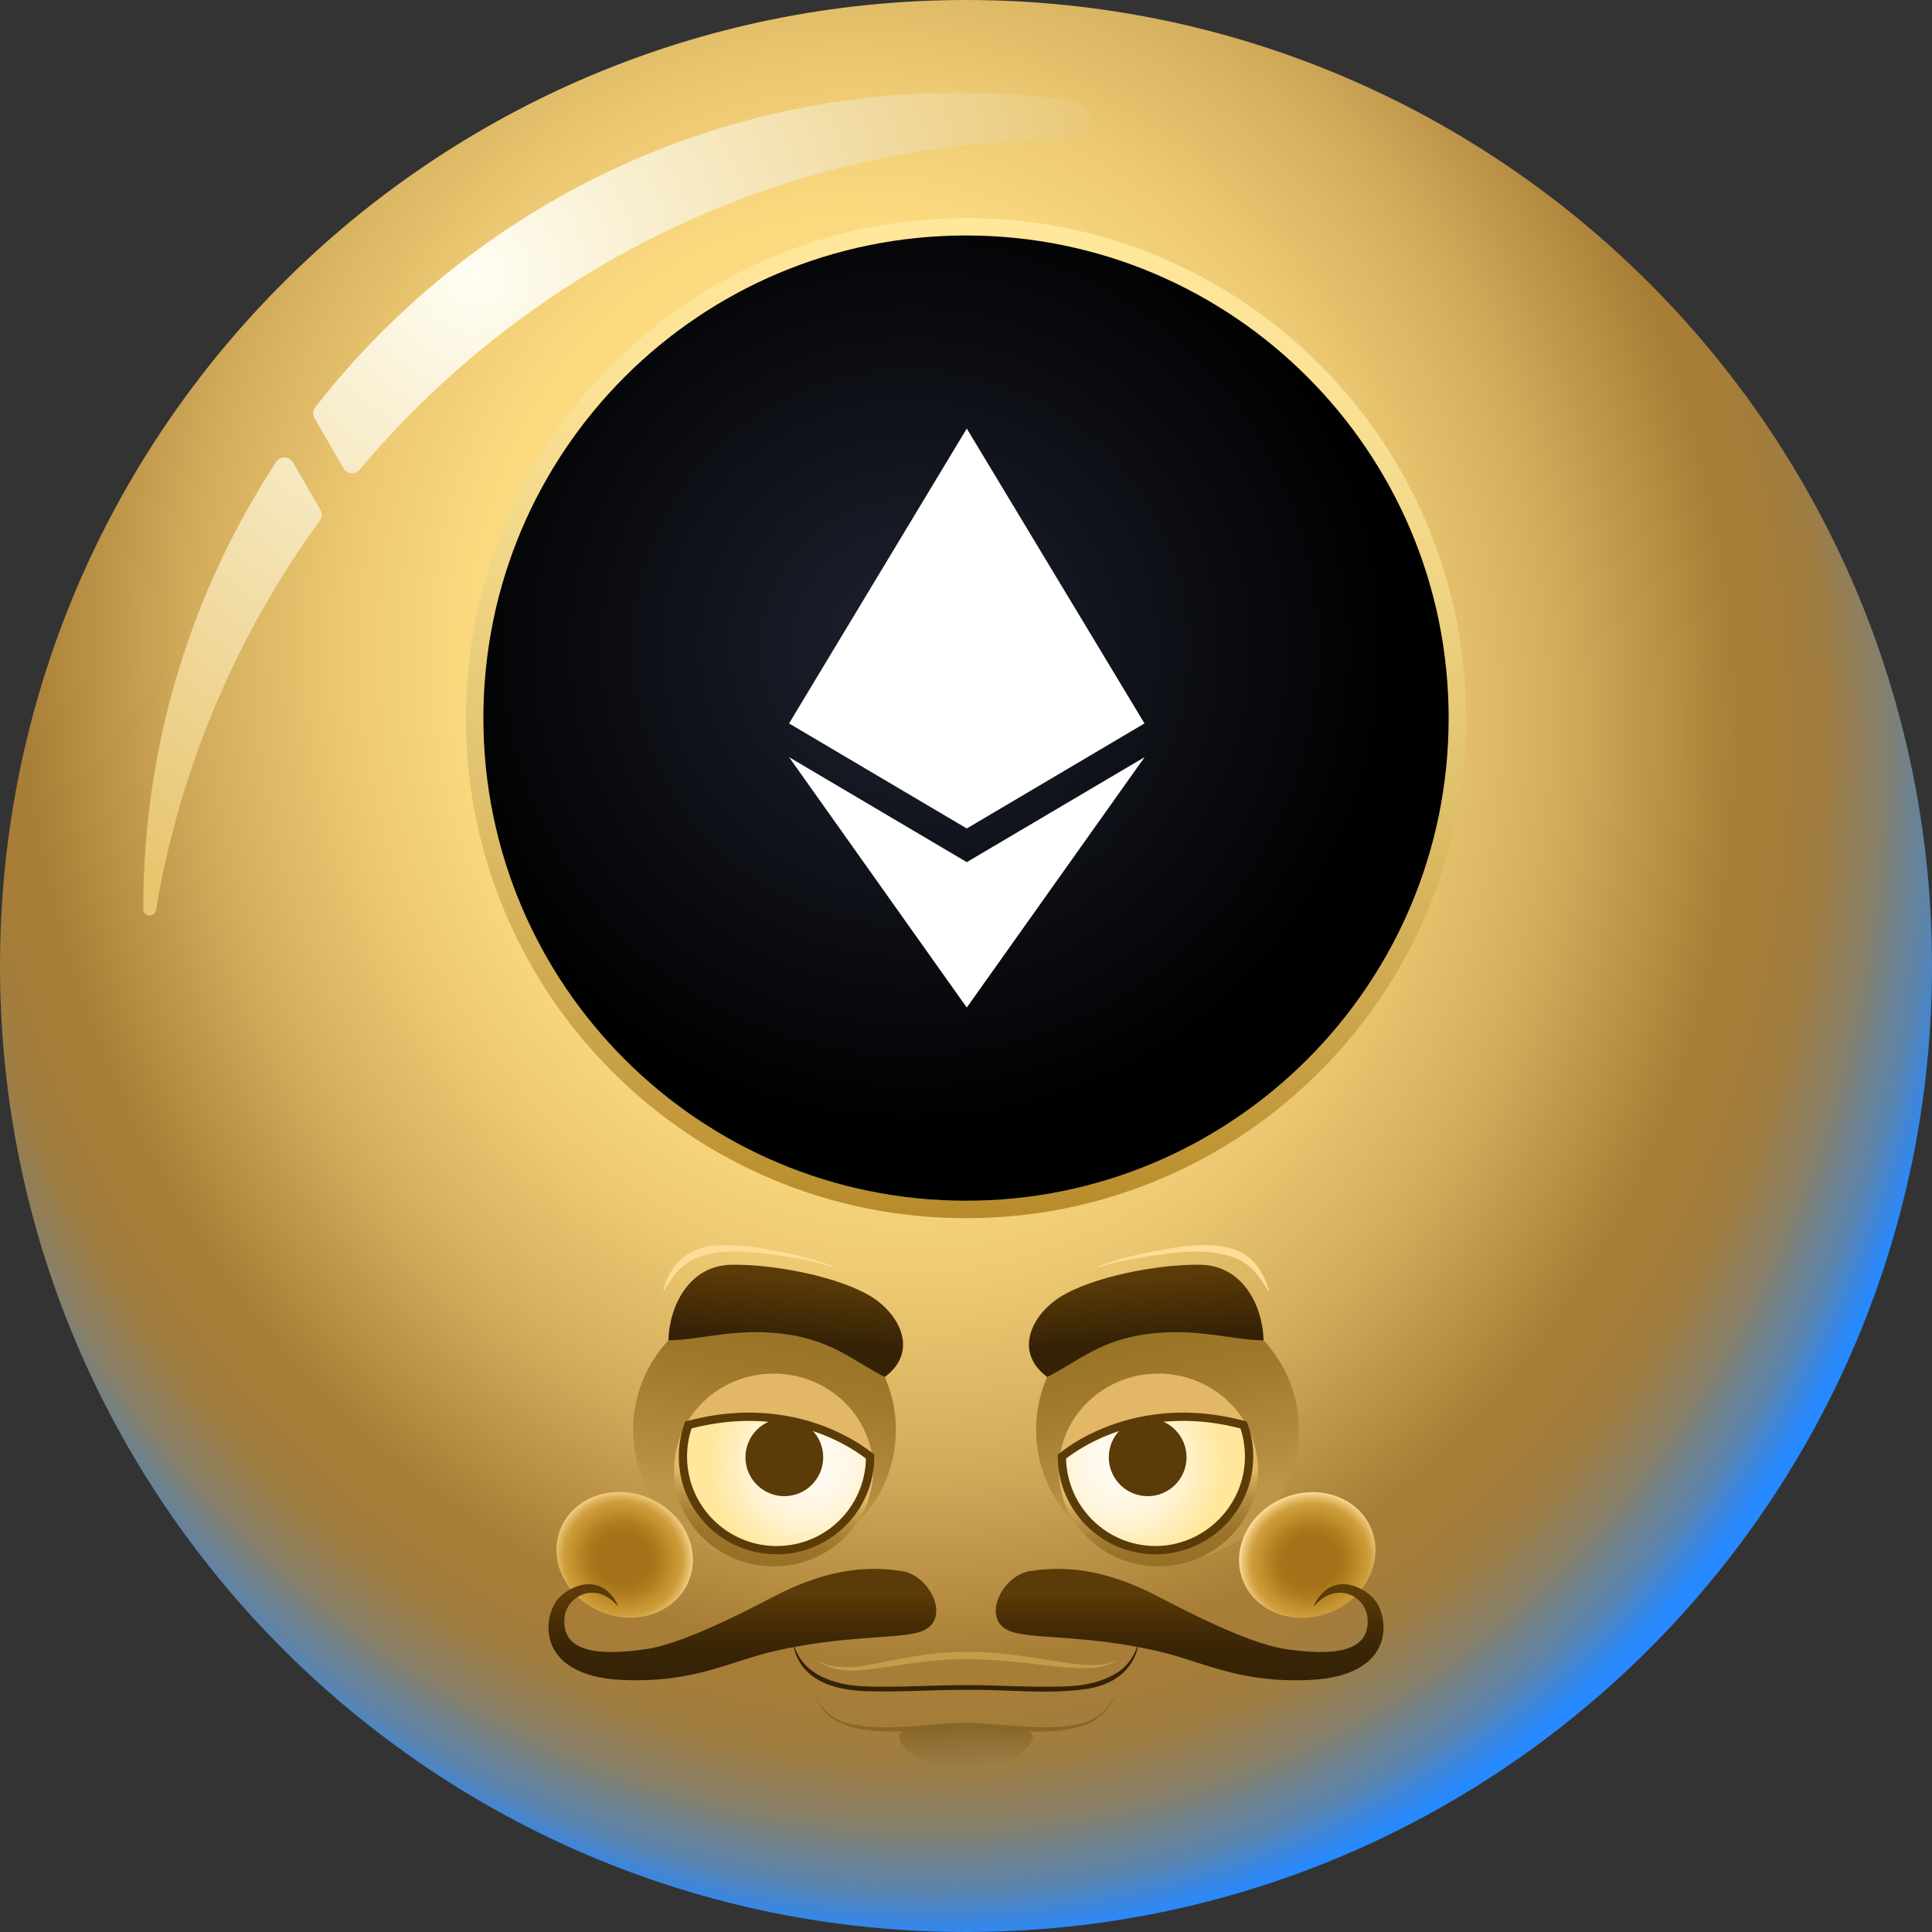 <svg width="353" height="353" viewBox="0 0 353 353" fill="none" xmlns="http://www.w3.org/2000/svg">
<rect x="0" y="0" width="353" height="353" fill="#333333" stroke="none"/>
<path d="M176.5 353C273.978 353 353 273.978 353 176.5C353 79.022 273.978 0 176.5 0C79.022 0 0 79.022 0 176.5C0 273.978 79.022 353 176.5 353Z" fill="url(#paint0_radial_1_1524)"/>
<path d="M58.538 93.153C58.897 93.775 58.852 94.548 58.429 95.129C43.386 115.8 32.912 140.009 28.506 166.276C28.27 167.693 26.176 167.534 26.176 166.094C26.176 166.049 26.176 166.003 26.176 165.953C26.176 135.858 35.106 107.847 50.449 84.419C51.189 83.283 52.87 83.329 53.546 84.505L58.538 93.153ZM175.206 16.924C127.418 16.924 84.891 39.425 57.616 74.399C57.162 74.98 57.112 75.784 57.48 76.425L62.753 85.554C63.38 86.644 64.901 86.781 65.71 85.822C96.682 48.963 143.116 25.531 195.032 25.531C195.186 25.531 195.34 25.531 195.49 25.531C199.996 25.544 200.455 18.986 195.995 18.363C189.2 17.414 182.259 16.924 175.201 16.924H175.206Z" fill="url(#paint1_radial_1_1524)"/>
<path d="M176.5 43.023C225.204 43.023 264.689 82.507 264.689 131.211C264.689 179.916 225.204 219.4 176.5 219.4C127.795 219.4 88.311 179.916 88.311 131.211C88.311 82.507 127.795 43.023 176.5 43.023ZM176.5 39.843C164.168 39.843 152.2 42.259 140.936 47.024C130.057 51.625 120.283 58.216 111.894 66.605C103.504 74.994 96.918 84.764 92.313 95.647C87.548 106.911 85.132 118.879 85.132 131.211C85.132 143.543 87.548 155.511 92.313 166.775C96.914 177.654 103.504 187.428 111.894 195.817C120.283 204.207 130.053 210.793 140.936 215.398C152.2 220.163 164.168 222.579 176.5 222.579C188.832 222.579 200.8 220.163 212.064 215.398C222.943 210.797 232.717 204.207 241.106 195.817C249.495 187.428 256.081 177.658 260.687 166.775C265.452 155.511 267.868 143.543 267.868 131.211C267.868 118.879 265.452 106.911 260.687 95.647C256.086 84.769 249.495 74.994 241.106 66.605C232.717 58.216 222.947 51.63 212.064 47.024C200.8 42.259 188.832 39.843 176.5 39.843Z" fill="url(#paint2_linear_1_1524)"/>
<path d="M188.723 317.168C188.723 320.016 181.791 324.176 176.5 324.176C171.208 324.176 164.277 320.016 164.277 317.168C164.277 314.32 188.718 314.32 188.718 317.168H188.723Z" fill="url(#paint3_linear_1_1524)"/>
<path d="M149.202 303.369C153.44 305.694 158.268 304.205 162.728 303.414C165.009 302.946 167.321 302.547 169.651 302.238C171.981 301.952 174.338 301.797 176.695 301.793C181.387 301.815 186.057 302.406 190.671 303.164C194.105 303.66 197.525 304.441 200.995 304.168C202.131 304.055 203.271 303.759 204.247 303.119C203.348 303.887 202.204 304.318 201.05 304.541C197.562 305.14 193.991 304.568 190.526 304.214C185.902 303.673 181.301 303.142 176.691 303.155C172.085 303.11 167.507 303.741 162.915 304.463C158.441 305.077 153.167 306.239 149.207 303.369H149.202Z" fill="#C19D4C"/>
<path d="M237.309 261.246C237.309 274.499 226.563 285.246 213.309 285.246C200.055 285.246 189.309 274.499 189.309 261.246C189.309 255.137 191.593 249.559 195.354 245.321C199.751 240.366 220.086 237.132 226.544 241.224C233.031 245.521 237.309 252.884 237.309 261.246Z" fill="url(#paint4_linear_1_1524)"/>
<path d="M211.646 286.186C221.691 286.186 229.833 278.304 229.833 268.581C229.833 258.858 221.691 250.976 211.646 250.976C201.602 250.976 193.46 258.858 193.46 268.581C193.46 278.304 201.602 286.186 211.646 286.186Z" fill="url(#paint5_linear_1_1524)"/>
<path d="M243.055 294.591C249.534 291.992 252.906 285.199 250.587 279.418C248.268 273.637 241.136 271.058 234.656 273.657C228.177 276.257 224.805 283.05 227.124 288.831C229.443 294.612 236.576 297.191 243.055 294.591Z" fill="url(#paint6_radial_1_1524)"/>
<path d="M228.225 266.133C228.225 275.576 220.567 283.234 211.124 283.234C201.681 283.234 194.023 275.576 194.023 266.133C196.326 264.303 201.695 260.746 209.693 259.393C217.983 257.994 224.596 259.697 227.221 260.346C227.871 262.154 228.225 264.098 228.225 266.128V266.133Z" fill="url(#paint7_radial_1_1524)"/>
<path d="M211.124 283.988C201.277 283.988 193.269 275.98 193.269 266.133V265.77L193.555 265.543C195.563 263.944 201.145 260.074 209.571 258.652C217.855 257.253 224.437 258.884 227.248 259.579L227.798 259.715L227.934 260.097C228.629 262.032 228.984 264.062 228.984 266.133C228.984 275.98 220.971 283.988 211.129 283.988H211.124ZM194.782 266.496C194.977 275.34 202.231 282.475 211.124 282.475C220.017 282.475 227.466 275.144 227.466 266.128C227.466 264.366 227.189 262.636 226.64 260.982C223.796 260.283 217.565 258.829 209.821 260.137C202.117 261.436 196.912 264.857 194.782 266.496Z" fill="#5B3B07"/>
<path d="M209.693 273.369C213.617 273.369 216.797 270.188 216.797 266.265C216.797 262.341 213.617 259.161 209.693 259.161C205.77 259.161 202.59 262.341 202.59 266.265C202.59 270.188 205.77 273.369 209.693 273.369Z" fill="#5B3B07"/>
<path d="M231.682 235.865C230.283 233.426 228.597 231.046 225.959 229.965C220.749 227.812 214.603 228.82 209.117 229.642C206.255 230.11 203.403 230.687 200.632 231.55L200.587 231.423C203.307 230.351 206.146 229.629 208.989 228.979C214.671 227.889 223.76 225.786 228.493 230.006C230.214 231.509 231.259 233.671 231.813 235.815L231.686 235.869L231.682 235.865Z" fill="#FFDC97"/>
<path d="M148.757 309.196C149.429 311.626 151.546 313.539 153.781 314.533C161.193 316.818 168.86 314.747 176.509 314.769C183.563 314.824 190.494 316.491 197.403 314.924C200.514 314.32 202.971 311.753 204.247 308.933C203.257 311.613 201.159 314.07 198.456 315.124C191.38 317.526 183.704 315.814 176.505 315.778C168.515 315.564 151.582 319.661 148.757 309.201V309.196Z" fill="#896729"/>
<path d="M174.665 193.674C210.178 193.674 238.967 164.885 238.967 129.372C238.967 93.859 210.178 65.07 174.665 65.07C139.152 65.07 110.363 93.859 110.363 129.372C110.363 164.885 139.152 193.674 174.665 193.674Z" fill="white"/>
<path fill-rule="evenodd" clip-rule="evenodd" d="M88.316 131.211C88.316 82.507 127.795 43.027 176.5 43.027C225.204 43.027 264.684 82.507 264.684 131.211C264.684 179.916 225.204 219.395 176.5 219.395C127.795 219.395 88.316 179.916 88.316 131.211ZM176.641 78.301L144.17 132.179L176.641 151.373L209.112 132.179L176.641 78.301ZM176.641 157.523L144.17 138.338L176.641 184.094L209.135 138.338L176.645 157.523H176.641Z" fill="url(#paint8_radial_1_1524)"/>
<path d="M209.957 243.695C218.914 242.614 225.282 244.881 230.878 244.894C230.664 238.281 226.921 231.232 219.368 231.086C211.815 230.941 199.437 233.244 193.465 237.132C188.764 240.189 185.03 246.852 191.334 251.598C197.062 248.682 201.132 244.763 209.961 243.7L209.957 243.695Z" fill="url(#paint9_linear_1_1524)"/>
<path d="M115.691 261.246C115.691 274.499 126.437 285.246 139.691 285.246C152.945 285.246 163.691 274.499 163.691 261.246C163.691 255.137 161.407 249.559 157.646 245.321C153.249 240.366 132.914 237.132 126.456 241.224C119.969 245.521 115.691 252.884 115.691 261.246Z" fill="url(#paint10_linear_1_1524)"/>
<path d="M141.358 286.186C151.402 286.186 159.544 278.304 159.544 268.581C159.544 258.858 151.402 250.976 141.358 250.976C131.314 250.976 123.172 258.858 123.172 268.581C123.172 278.304 131.314 286.186 141.358 286.186Z" fill="url(#paint11_linear_1_1524)"/>
<path d="M125.867 288.793C128.186 283.012 124.814 276.219 118.335 273.619C111.856 271.02 104.723 273.599 102.404 279.38C100.085 285.16 103.457 291.954 109.936 294.553C116.416 297.153 123.548 294.574 125.867 288.793Z" fill="url(#paint12_radial_1_1524)"/>
<path d="M124.78 266.133C124.78 275.576 132.437 283.234 141.88 283.234C151.323 283.234 158.981 275.576 158.981 266.133C156.678 264.303 151.31 260.746 143.311 259.393C135.022 257.994 128.409 259.697 125.783 260.346C125.134 262.154 124.78 264.098 124.78 266.128V266.133Z" fill="url(#paint13_radial_1_1524)"/>
<path d="M141.88 283.988C132.033 283.988 124.026 275.98 124.026 266.133C124.026 264.062 124.38 262.027 125.075 260.097L125.211 259.715L125.761 259.579C128.572 258.884 135.154 257.253 143.438 258.652C151.864 260.074 157.446 263.948 159.454 265.543L159.74 265.77V266.133C159.74 275.98 151.728 283.988 141.885 283.988H141.88ZM126.36 260.987C125.811 262.64 125.534 264.371 125.534 266.133C125.534 275.144 132.864 282.48 141.876 282.48C150.887 282.48 158.023 275.344 158.218 266.501C156.088 264.866 150.883 261.446 143.179 260.142C135.431 258.834 129.199 260.283 126.36 260.987Z" fill="#5B3B07"/>
<path d="M143.307 273.369C147.23 273.369 150.41 270.188 150.41 266.265C150.41 262.341 147.23 259.161 143.307 259.161C139.383 259.161 136.203 262.341 136.203 266.265C136.203 270.188 139.383 273.369 143.307 273.369Z" fill="#5B3B07"/>
<path d="M121.191 235.81C122.363 230.946 125.833 227.853 130.87 227.562C135.308 227.285 139.709 228.08 144.011 228.974C146.854 229.624 149.697 230.346 152.413 231.418L152.368 231.545C149.597 230.687 146.745 230.105 143.883 229.638C137.525 228.72 128.559 227.103 123.758 232.336C122.822 233.367 122.063 234.598 121.319 235.86L121.191 235.806V235.81Z" fill="#FFDC97"/>
<path d="M143.043 243.695C134.086 242.614 127.718 244.881 122.122 244.894C122.336 238.281 126.079 231.232 133.632 231.086C141.185 230.941 153.563 233.244 159.535 237.132C164.236 240.189 167.97 246.852 161.666 251.598C155.938 248.682 151.868 244.763 143.039 243.7L143.043 243.695Z" fill="url(#paint14_linear_1_1524)"/>
<path d="M185.266 298.273C189.872 299.467 198.774 298.827 211.12 301.584C219.622 303.482 226.108 307.561 239.371 306.944C255.559 306.19 253.888 294.803 250.704 291.778C247.856 289.075 242.61 287.676 239.966 293.613C244.068 288.648 249.577 291.587 249.877 295.711C250.345 302.165 243.041 302.474 235.056 301.33C227.035 300.18 213.304 292.468 209.689 290.751C202.703 287.44 195.795 285.827 188.105 287.081C182.818 287.944 178.812 296.592 185.262 298.268L185.266 298.273Z" fill="url(#paint15_linear_1_1524)"/>
<path d="M167.734 298.273C163.128 299.467 154.226 298.827 141.88 301.584C133.378 303.482 126.892 307.561 113.629 306.944C97.441 306.19 99.112 294.803 102.296 291.778C105.144 289.075 110.39 287.676 113.034 293.613C108.932 288.648 103.423 291.587 103.123 295.711C102.655 302.165 109.959 302.474 117.944 301.33C125.965 300.18 139.696 292.468 143.311 290.751C150.297 287.44 157.205 285.827 164.895 287.081C170.182 287.944 174.188 296.592 167.738 298.268L167.734 298.273Z" fill="url(#paint16_linear_1_1524)"/>
<path d="M144.792 299.472C145.991 306.012 152.586 308.011 158.45 308.138C164.432 308.342 170.436 307.875 176.468 307.893C182.5 307.875 188.509 308.347 194.487 308.138C197.403 308.034 200.423 307.602 203.017 306.226C205.746 305.004 207.577 302.401 208.145 299.467C207.699 304.613 203.943 307.629 199.065 308.506C191.593 309.714 183.944 308.629 176.468 308.756C170.477 308.738 164.464 309.21 158.418 309.001C152.046 308.851 145.469 306.775 144.792 299.467V299.472Z" fill="#352206"/>
<defs>
<radialGradient id="paint0_radial_1_1524" cx="0" cy="0" r="1" gradientUnits="userSpaceOnUse" gradientTransform="translate(160.348 125.155) rotate(77.35) scale(228.988 199.22)">
<stop stop-color="#FFF9D9"/>
<stop offset="0.06" stop-color="#FFF6D0"/>
<stop offset="0.14" stop-color="#FFEFBA"/>
<stop offset="0.25" stop-color="#FFE496"/>
<stop offset="0.3" stop-color="#FFDE83"/>
<stop offset="0.38" stop-color="#F9D87E"/>
<stop offset="0.49" stop-color="#EBC771"/>
<stop offset="0.62" stop-color="#D2AC5B"/>
<stop offset="0.75" stop-color="#B0863D"/>
<stop offset="0.78" stop-color="#A87D36"/>
<stop offset="0.82" stop-color="#A67D39"/>
<stop offset="0.86" stop-color="#9F7D42"/>
<stop offset="0.88" stop-color="#957E53"/>
<stop offset="0.91" stop-color="#86806A"/>
<stop offset="0.93" stop-color="#728188"/>
<stop offset="0.96" stop-color="#5B84AD"/>
<stop offset="0.98" stop-color="#3F86D8"/>
<stop offset="1" stop-color="#2789FF"/>
</radialGradient>
<radialGradient id="paint1_radial_1_1524" cx="0" cy="0" r="1" gradientUnits="userSpaceOnUse" gradientTransform="translate(86.427 50.66) rotate(52.19) scale(133.687 133.687)">
<stop stop-color="#FFFEF3"/>
<stop offset="0.93" stop-color="#E8C56F"/>
</radialGradient>
<linearGradient id="paint2_linear_1_1524" x1="176.5" y1="39.843" x2="176.5" y2="222.579" gradientUnits="userSpaceOnUse">
<stop stop-color="#FFE79C"/>
<stop offset="0.16" stop-color="#FBE296"/>
<stop offset="0.36" stop-color="#F0D585"/>
<stop offset="0.59" stop-color="#DFBF6A"/>
<stop offset="0.85" stop-color="#C8A044"/>
<stop offset="1" stop-color="#B78B2A"/>
</linearGradient>
<linearGradient id="paint3_linear_1_1524" x1="176.591" y1="322.991" x2="176.482" y2="316.087" gradientUnits="userSpaceOnUse">
<stop stop-color="#9C7E48"/>
<stop offset="0.09" stop-color="#9A7C45"/>
<stop offset="1" stop-color="#8C692A"/>
</linearGradient>
<linearGradient id="paint4_linear_1_1524" x1="215.766" y1="273.718" x2="209.503" y2="241.897" gradientUnits="userSpaceOnUse">
<stop stop-color="#BD9549"/>
<stop offset="0.15" stop-color="#B58D41"/>
<stop offset="0.66" stop-color="#A07A2C"/>
<stop offset="1" stop-color="#997325"/>
</linearGradient>
<linearGradient id="paint5_linear_1_1524" x1="212.114" y1="271.406" x2="214.367" y2="284.914" gradientUnits="userSpaceOnUse">
<stop stop-color="#E2B866"/>
<stop offset="0.1" stop-color="#D3AA59"/>
<stop offset="0.32" stop-color="#B89143"/>
<stop offset="0.54" stop-color="#A57F33"/>
<stop offset="0.76" stop-color="#99742A"/>
<stop offset="1" stop-color="#967127"/>
</linearGradient>
<radialGradient id="paint6_radial_1_1524" cx="0" cy="0" r="1" gradientUnits="userSpaceOnUse" gradientTransform="translate(239.432 285.239) rotate(-21.89) scale(13.208 12.548)">
<stop offset="0.39" stop-color="#A57319"/>
<stop offset="0.55" stop-color="#B28022"/>
<stop offset="0.75" stop-color="#C99732"/>
<stop offset="0.79" stop-color="#CB9A36"/>
<stop offset="0.84" stop-color="#D2A344"/>
<stop offset="0.89" stop-color="#DDB25B"/>
<stop offset="0.95" stop-color="#EDC77B"/>
<stop offset="1" stop-color="#FFDF9F"/>
</radialGradient>
<radialGradient id="paint7_radial_1_1524" cx="0" cy="0" r="1" gradientUnits="userSpaceOnUse" gradientTransform="translate(204.874 267.373) scale(19.958)">
<stop stop-color="#FFFCF5"/>
<stop offset="0.19" stop-color="#FFFAF0"/>
<stop offset="0.39" stop-color="#FFF7E3"/>
<stop offset="0.6" stop-color="#FFF2CD"/>
<stop offset="0.81" stop-color="#FFEBAE"/>
<stop offset="0.93" stop-color="#FFE79C"/>
</radialGradient>
<radialGradient id="paint8_radial_1_1524" cx="0" cy="0" r="1" gradientUnits="userSpaceOnUse" gradientTransform="translate(166.317 118.339) scale(89.156)">
<stop stop-color="#1D2230"/>
<stop offset="1"/>
</radialGradient>
<linearGradient id="paint9_linear_1_1524" x1="208.522" y1="233.417" x2="209.384" y2="244.645" gradientUnits="userSpaceOnUse">
<stop stop-color="#5B3B07"/>
<stop offset="1" stop-color="#352206"/>
</linearGradient>
<linearGradient id="paint10_linear_1_1524" x1="137.234" y1="273.718" x2="143.497" y2="241.897" gradientUnits="userSpaceOnUse">
<stop stop-color="#BD9549"/>
<stop offset="0.15" stop-color="#B58D41"/>
<stop offset="0.66" stop-color="#A07A2C"/>
<stop offset="1" stop-color="#997325"/>
</linearGradient>
<linearGradient id="paint11_linear_1_1524" x1="140.881" y1="271.406" x2="138.633" y2="284.914" gradientUnits="userSpaceOnUse">
<stop stop-color="#E2B866"/>
<stop offset="0.1" stop-color="#D3AA59"/>
<stop offset="0.32" stop-color="#B89143"/>
<stop offset="0.54" stop-color="#A57F33"/>
<stop offset="0.76" stop-color="#99742A"/>
<stop offset="1" stop-color="#967127"/>
</linearGradient>
<radialGradient id="paint12_radial_1_1524" cx="0" cy="0" r="1" gradientUnits="userSpaceOnUse" gradientTransform="translate(113.822 284.764) rotate(-158.11) scale(13.208 12.548)">
<stop offset="0.39" stop-color="#A57319"/>
<stop offset="0.55" stop-color="#B28022"/>
<stop offset="0.75" stop-color="#C99732"/>
<stop offset="0.79" stop-color="#CB9A36"/>
<stop offset="0.84" stop-color="#D2A344"/>
<stop offset="0.89" stop-color="#DDB25B"/>
<stop offset="0.95" stop-color="#EDC77B"/>
<stop offset="1" stop-color="#FFDF9F"/>
</radialGradient>
<radialGradient id="paint13_radial_1_1524" cx="0" cy="0" r="1" gradientUnits="userSpaceOnUse" gradientTransform="translate(148.121 267.373) rotate(180) scale(19.958)">
<stop stop-color="#FFFCF5"/>
<stop offset="0.19" stop-color="#FFFAF0"/>
<stop offset="0.39" stop-color="#FFF7E3"/>
<stop offset="0.6" stop-color="#FFF2CD"/>
<stop offset="0.81" stop-color="#FFEBAE"/>
<stop offset="0.93" stop-color="#FFE79C"/>
</radialGradient>
<linearGradient id="paint14_linear_1_1524" x1="144.478" y1="233.417" x2="143.615" y2="244.645" gradientUnits="userSpaceOnUse">
<stop stop-color="#5B3B07"/>
<stop offset="1" stop-color="#352206"/>
</linearGradient>
<linearGradient id="paint15_linear_1_1524" x1="217.365" y1="291.473" x2="217.365" y2="306.907" gradientUnits="userSpaceOnUse">
<stop stop-color="#5B3B07"/>
<stop offset="0.05" stop-color="#573806"/>
<stop offset="0.36" stop-color="#442C06"/>
<stop offset="0.67" stop-color="#382406"/>
<stop offset="1" stop-color="#352206"/>
</linearGradient>
<linearGradient id="paint16_linear_1_1524" x1="135.631" y1="291.473" x2="135.631" y2="306.907" gradientUnits="userSpaceOnUse">
<stop stop-color="#5B3B07"/>
<stop offset="0.05" stop-color="#573806"/>
<stop offset="0.36" stop-color="#442C06"/>
<stop offset="0.67" stop-color="#382406"/>
<stop offset="1" stop-color="#352206"/>
</linearGradient>
</defs>
</svg>
